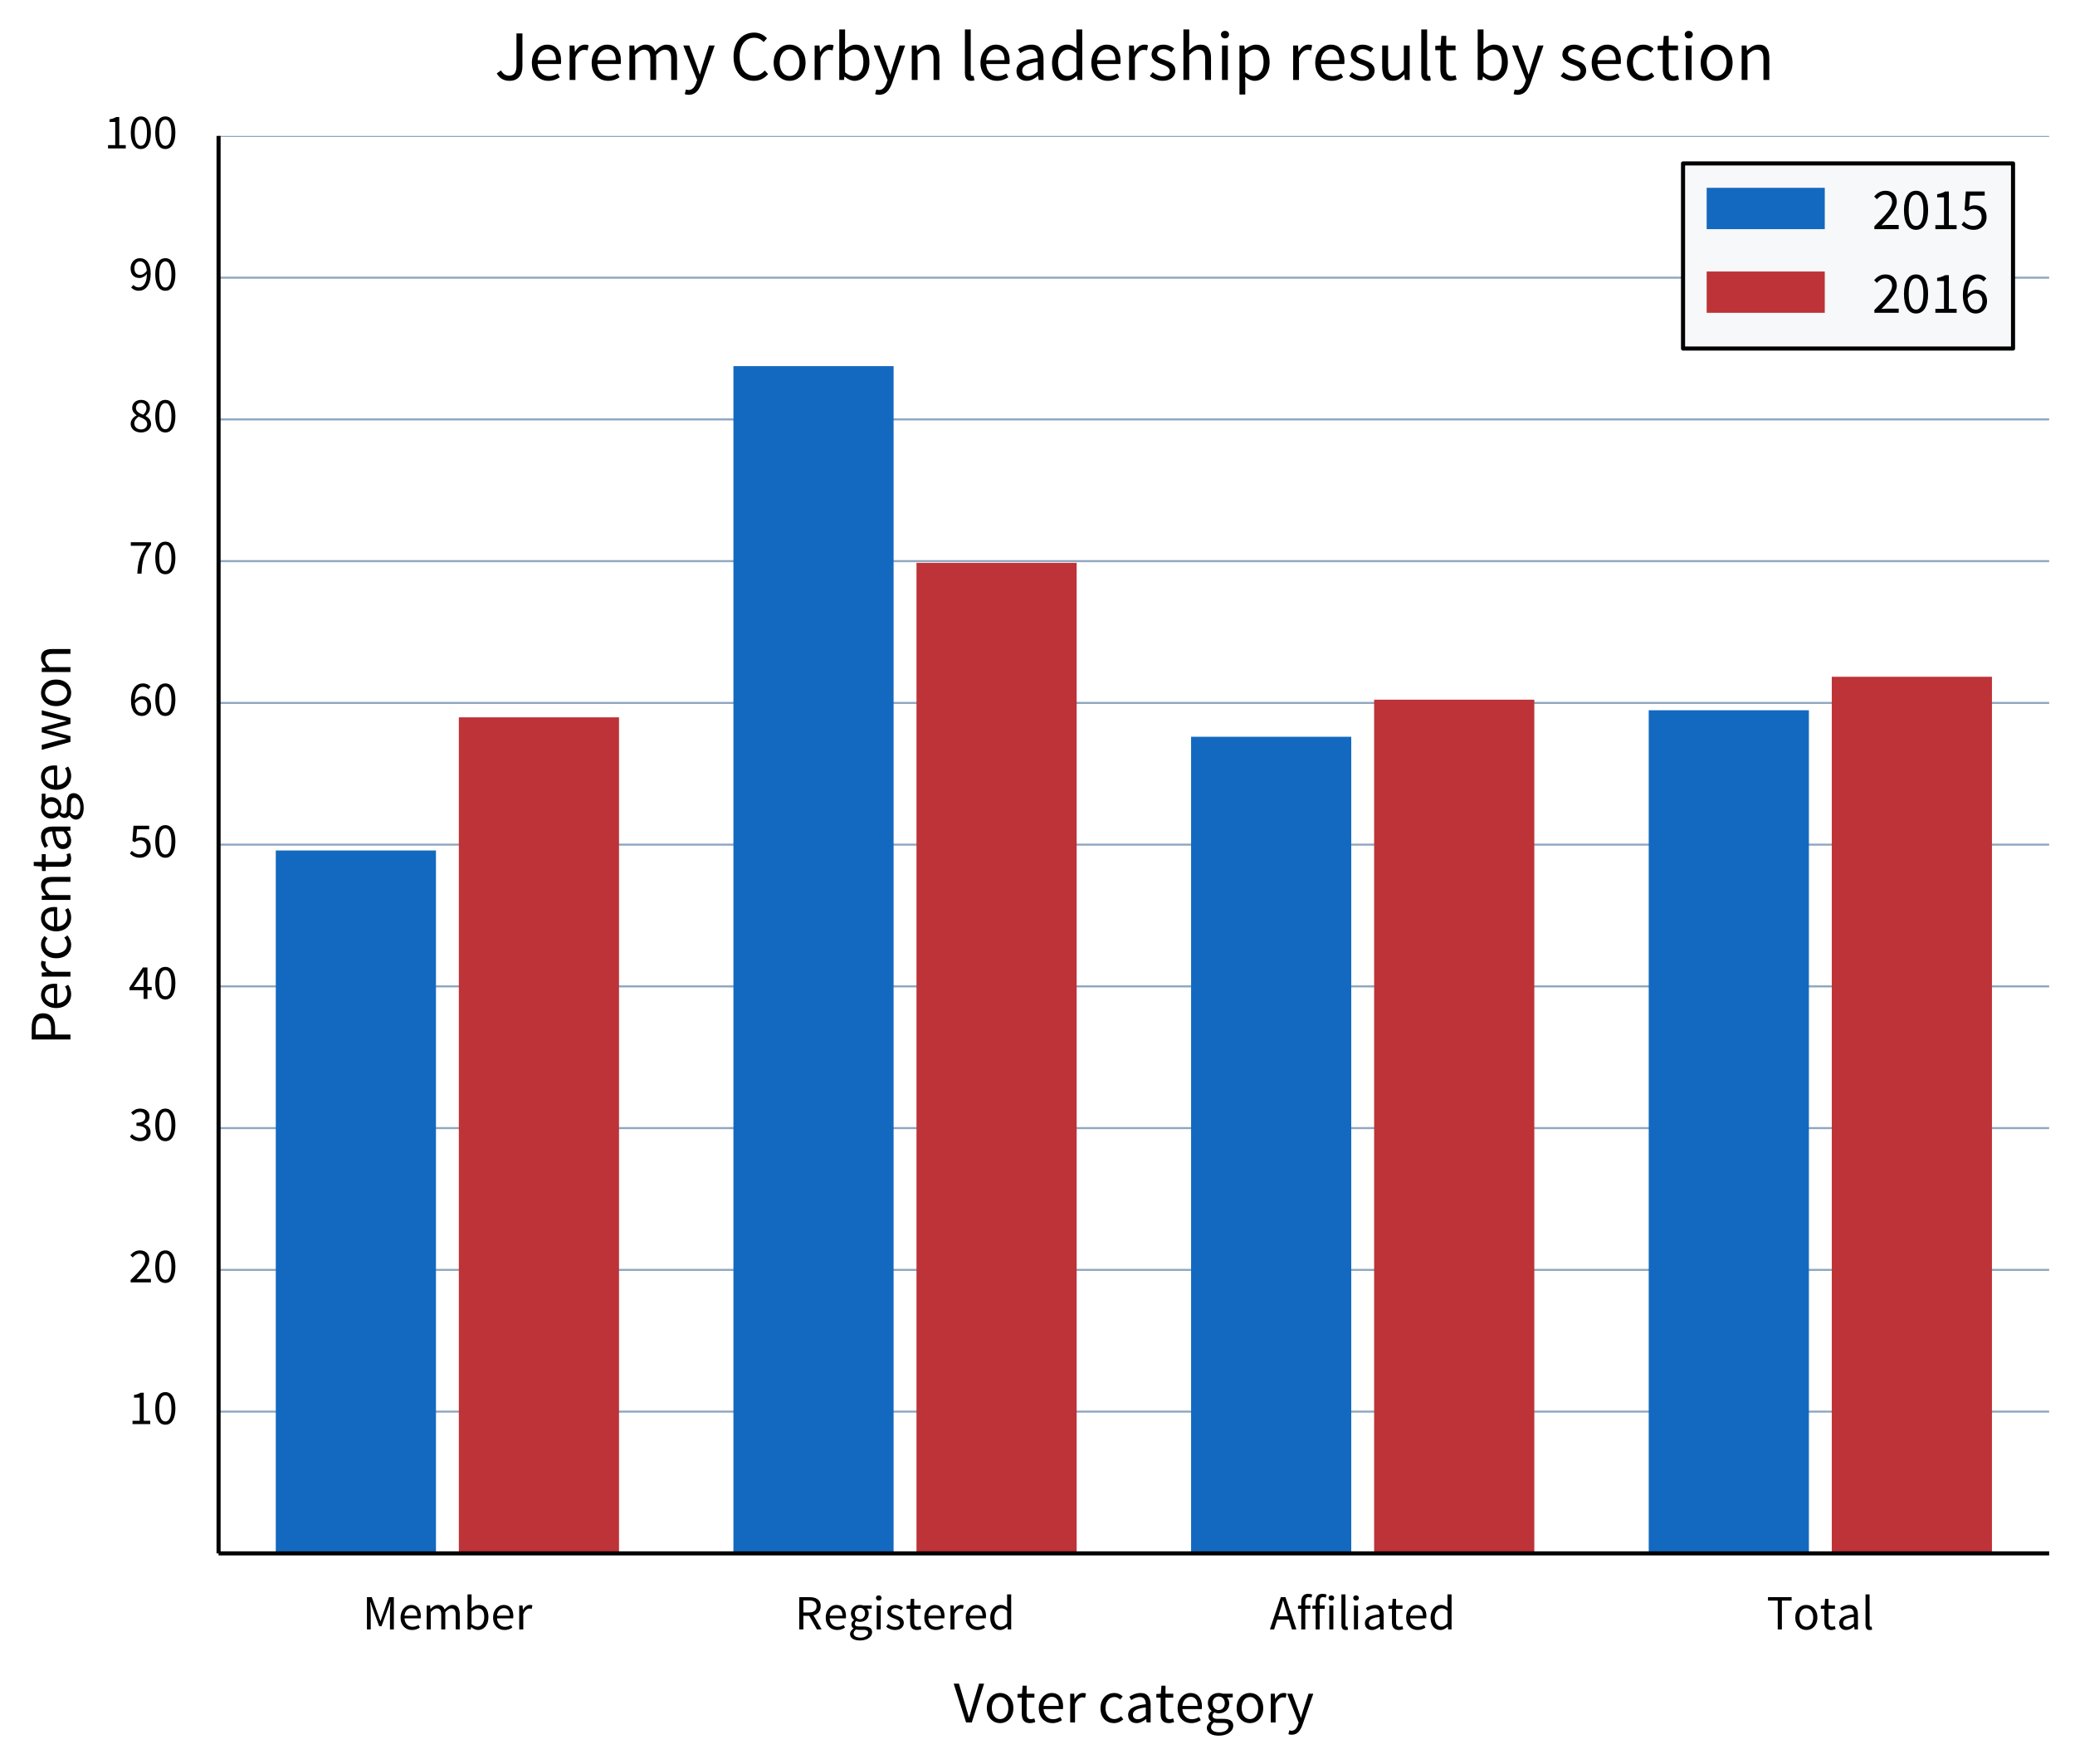 <svg height="430pt" viewBox="0 0 506 430" width="506pt" xmlns="http://www.w3.org/2000/svg" xmlns:xlink="http://www.w3.org/1999/xlink"><defs><style>*{stroke-linecap:butt;stroke-linejoin:round;stroke-miterlimit:100000}</style></defs><g id="figure_1"><path d="M0 430.38h506.9V0H0v430.38z" fill="none" id="patch_1"/><g id="axes_1"><path d="M53.3 378.74h446.4V33.14H53.3v345.6z" fill="none" id="patch_2"/><g id="matplotlib.axis_1"><g id="xtick_1"><g id="line2d_1"><defs><path d="M0 0v-6" id="mf11403d07c"/></defs><use x="109.1" xlink:href="#mf11403d07c" y="378.74"/></g><g id="line2d_2"><defs><path d="M0 0v6" id="mf6b8bf44a7"/></defs><use x="109.1" xlink:href="#mf6b8bf44a7" y="33.14"/></g><g id="text_1"><defs><path d="M8.2 0h8.2v35.2c4.5 5 8.6 7.5 12.2 7.5 6.2 0 9.1-3.9 9.1-13V0h8.2v35.2c4.5 5 8.4 7.5 12.2 7.5 6.1 0 9-3.9 9-13V0h8.2v30.8c0 12.4-4.8 19-14.8 19-5.9 0-10.9-3.8-16-9.3-2 5.8-6 9.3-13.4 9.3-5.8 0-10.9-3.6-15.1-8.2h-.3l-.7 7H8.2z" id="SourceSansPro-Regular-6d"/><path d="M8.2 0h8.2v31.2c3.3 8.2 8.2 11.2 12.3 11.2 2 0 3.1-.3 4.7-.8l1.6 7.2a12 12 0 0 1-5.2 1c-5.5 0-10.5-3.9-13.8-10h-.3l-.7 8.8H8.2z" id="SourceSansPro-Regular-72"/><path d="M8.2 0h6.6l.7 4.8h.3c4.3-3.8 9.4-6 13.9-6 11.1 0 21 9.7 21 26.3 0 15-6.7 24.7-19.3 24.7-5.4 0-10.8-2.9-15.2-6.8l.2 8.8v19.4H8.2zm8.2 10.8v25.5c4.6 4.3 8.9 6.6 13 6.6 9.2 0 12.8-7.2 12.8-17.9 0-12-5.9-19.3-13.9-19.3-3.2 0-7.6 1.4-11.9 5.1" id="SourceSansPro-Regular-62"/><path d="M4.6 24.2C4.6 8.3 14.9-1.2 27.9-1.2c6.6 0 11.8 2.3 16 5L41 9.2c-3.6-2.3-7.5-3.8-12.1-3.8-9.3 0-15.6 6.6-16.2 17.1h32.8c.2 1.2.3 2.8.3 4.5 0 13.9-7 22.8-19.4 22.8-11.1 0-21.8-9.7-21.8-25.6m8 3.7c1 9.8 7.2 15.4 14 15.4 7.6 0 12-5.5 12-15.4z" id="SourceSansPro-Regular-65"/><path d="M9 0h7.7v36.1c0 5.8-.7 13.6-1.1 19.4h.4l5.2-14.6L33.9 6.6h4.7l12.6 34.3 5.3 14.6h.4c-.5-5.8-1.1-13.6-1.1-19.4V0h7.9v65.6h-9.8L41.3 30.4 36.7 17h-.4l-4.8 13.4-12.7 35.2H9z" id="SourceSansPro-Regular-4d"/></defs><g transform="matrix(.12 0 0 -.12 88.4 397.29)"><use xlink:href="#SourceSansPro-Regular-4d"/><use x="72.7" xlink:href="#SourceSansPro-Regular-65"/><use x="122.3" xlink:href="#SourceSansPro-Regular-6d"/><use x="205.2" xlink:href="#SourceSansPro-Regular-62"/><use x="260.7" xlink:href="#SourceSansPro-Regular-65"/><use x="310.3" xlink:href="#SourceSansPro-Regular-72"/></g></g></g><g id="xtick_2"><use x="220.7" xlink:href="#mf11403d07c" y="378.74" id="line2d_3"/><use x="220.7" xlink:href="#mf6b8bf44a7" y="33.14" id="line2d_4"/><g id="text_2"><defs><path d="M11.7-8.2c0 2.8 1.5 5.7 5 8.2 2.1-.6 4.4-.8 6.3-.8h8.4c6.3 0 9.8-1.5 9.8-6 0-5.1-6.1-9.9-15.4-9.9-8.8 0-14.1 3.3-14.1 8.5M4.5-9.3c0-8.4 8.2-13.1 20.1-13.1 15.1 0 24.6 7.8 24.6 16.8 0 8.1-5.7 11.6-17 11.6h-9.4c-6.6 0-8.6 2.2-8.6 5.3 0 2.7 1.4 4.3 3.1 5.8 2.2-1.1 4.9-1.7 7.3-1.7 9.9 0 17.8 6.5 17.8 16.9 0 4.1-1.7 7.8-4 10h10v6.3H31.5c-1.8.7-4.2 1.2-6.9 1.2-9.9 0-18.3-6.7-18.3-17.3 0-5.8 3.1-10.5 6.3-13.1V19c-2.5-1.7-5.3-4.9-5.3-9a9 9 0 0 1 4.3-7.9v-.4c-4.4-3-7.1-6.9-7.1-11m20.1 30.2c-5.6 0-10.3 4.5-10.3 11.6s4.6 11.3 10.3 11.3c5.7 0 10.3-4.2 10.3-11.3 0-7.1-4.7-11.6-10.3-11.6" id="SourceSansPro-Regular-67"/><path d="M2.8 5.5C7.4 1.7 14-1.2 20.9-1.2c11.5 0 17.8 6.6 17.8 14.5 0 9.2-7.8 12.1-14.8 14.7-5.5 2.1-10.8 3.8-10.8 8.4 0 3.7 2.8 7 8.9 7 4.3 0 7.8-1.8 11.1-4.3l3.9 5.2c-3.7 3-9 5.5-15.1 5.5-10.5 0-16.7-6-16.7-13.8 0-8.2 7.6-11.5 14.5-14 5.3-2 11.1-4.2 11.1-9.2 0-4.2-3.2-7.6-9.6-7.6-5.8 0-10.1 2.4-14.3 5.8z" id="SourceSansPro-Regular-73"/><path d="M9.6 15c0-9.6 3.5-16.2 13.9-16.2 3 0 6.3.9 9 1.8l-1.6 6.2c-1.6-.6-3.8-1.3-5.5-1.3-5.6 0-7.5 3.4-7.5 9.4v27H31v6.7H17.9v13.6H11l-1-13.6-7.6-.5v-6.2h7.2z" id="SourceSansPro-Regular-74"/><path d="M12.4 58.6c3.2 0 5.7 2.2 5.7 5.3 0 3.2-2.5 5.3-5.7 5.3s-5.7-2.1-5.7-5.3c0-3.1 2.5-5.3 5.7-5.3M8.2 0h8.2v48.6H8.2z" id="SourceSansPro-Regular-69"/><path d="M17.3 58.9h11c10.2 0 15.9-3.1 15.9-11.7 0-8.5-5.7-12.7-15.9-12.7h-11zM54.4 0L37.8 28.6c8.9 2.2 14.7 8.4 14.7 18.6 0 13.6-9.6 18.4-23 18.4H9V0h8.3v27.7h11.9L45 0z" id="SourceSansPro-Regular-52"/><path d="M4.7 24.2C4.7 8 12.6-1.2 24.8-1.2c5.7 0 10.9 3.2 14.7 6.9h.3l.7-5.7h6.8v71.2H39V52.5l.4-8.3c-4.3 3.5-8 5.6-13.6 5.6-11.1 0-21.1-9.8-21.1-25.6m8.5.1c0 11.1 6.2 18.6 14 18.6 4 0 7.7-1.4 11.8-5.1V12.4c-4-4.5-7.9-6.7-12.4-6.7-8.5 0-13.4 7-13.4 18.6" id="SourceSansPro-Regular-64"/></defs><g transform="matrix(.12 0 0 -.12 193.83 397.29)"><use xlink:href="#SourceSansPro-Regular-52"/><use x="58.1" xlink:href="#SourceSansPro-Regular-65"/><use x="107.7" xlink:href="#SourceSansPro-Regular-67"/><use x="158.1" xlink:href="#SourceSansPro-Regular-69"/><use x="182.7" xlink:href="#SourceSansPro-Regular-73"/><use x="224.6" xlink:href="#SourceSansPro-Regular-74"/><use x="258.4" xlink:href="#SourceSansPro-Regular-65"/><use x="308" xlink:href="#SourceSansPro-Regular-72"/><use x="342.7" xlink:href="#SourceSansPro-Regular-65"/><use x="392.3" xlink:href="#SourceSansPro-Regular-64"/></g></g></g><g id="xtick_3"><use x="332.3" xlink:href="#mf11403d07c" y="378.74" id="line2d_5"/><use x="332.3" xlink:href="#mf6b8bf44a7" y="33.14" id="line2d_6"/><g id="text_3"><defs><path d="M5.8 12.6c0-8.7 6.1-13.8 14.3-13.8 6 0 11.4 3.2 16.1 7h.2l.7-5.8h6.8v29.8c0 12.1-5 20-16.9 20-7.8 0-14.6-3.4-19.1-6.3l3.3-5.7C15 40.4 20 43 25.7 43c7.9 0 10-6 10-12.2C15 28.5 5.8 23.2 5.8 12.6m8.1.6c0 6.2 5.5 10.2 21.8 12.2V11.9C31 7.7 27.1 5.4 22.4 5.4c-4.8 0-8.5 2.3-8.5 7.8" id="SourceSansPro-Regular-61"/><path d="M8.2 9.8c0-7.1 2.5-11 8.7-11 2.2 0 3.6.3 4.7.8l-1.1 6.2c-.9-.2-1.3-.2-1.8-.2-1.2 0-2.3 1-2.3 3.6v62H8.2z" id="SourceSansPro-Regular-6c"/><path d="M31.9 70.8c-2.2.9-5.1 1.6-8.1 1.6-9.7 0-14.2-6.2-14.2-16.1v-7.7L3 48.1v-6.2h6.6V0h8.2v41.9h10.3v6.7H17.8v7.7c0 6.2 2.2 9.4 6.8 9.4 1.8 0 3.7-.4 5.5-1.2z" id="SourceSansPro-Regular-66"/><path d="M17.2 26.7l3.1 10c2.4 7.3 4.5 14.5 6.5 22.1h.4c2.1-7.6 4.2-14.8 6.6-22.1l3.1-10zM45.2 0h8.9L31.9 65.6h-9.4L.3 0h8.5l6.3 20H39z" id="SourceSansPro-Regular-41"/></defs><g transform="matrix(.12 0 0 -.12 309.64 397.29)"><use xlink:href="#SourceSansPro-Regular-41"/><use x="54.4" xlink:href="#SourceSansPro-Regular-66"/><use x="83.6" xlink:href="#SourceSansPro-Regular-66"/><use x="112.8" xlink:href="#SourceSansPro-Regular-69"/><use x="137.4" xlink:href="#SourceSansPro-Regular-6c"/><use x="162.9" xlink:href="#SourceSansPro-Regular-69"/><use x="187.5" xlink:href="#SourceSansPro-Regular-61"/><use x="238.7" xlink:href="#SourceSansPro-Regular-74"/><use x="272.5" xlink:href="#SourceSansPro-Regular-65"/><use x="322.1" xlink:href="#SourceSansPro-Regular-64"/></g></g></g><g id="xtick_4"><use x="443.9" xlink:href="#mf11403d07c" y="378.74" id="line2d_7"/><use x="443.9" xlink:href="#mf6b8bf44a7" y="33.14" id="line2d_8"/><g id="text_4"><defs><path d="M22.6 0H31v58.6h19.8v7h-48v-7h19.8z" id="SourceSansPro-Regular-54"/><path d="M4.6 24.2C4.6 8.1 15.2-1.2 27.1-1.2s22.5 9.3 22.5 25.4c0 16.3-10.6 25.6-22.5 25.6S4.6 40.5 4.6 24.2m8.5 0c0 11.2 5.7 18.8 14 18.8 8.4 0 14-7.6 14-18.8 0-11.1-5.6-18.6-14-18.6-8.3 0-14 7.5-14 18.6" id="SourceSansPro-Regular-6f"/></defs><g transform="matrix(.12 0 0 -.12 430.8 397.29)"><use xlink:href="#SourceSansPro-Regular-54"/><use x="53.6" xlink:href="#SourceSansPro-Regular-6f"/><use x="107.8" xlink:href="#SourceSansPro-Regular-74"/><use x="141.6" xlink:href="#SourceSansPro-Regular-61"/><use x="192.8" xlink:href="#SourceSansPro-Regular-6c"/></g></g></g><g id="text_5"><defs><path d="M4.9-13.4l-1.6-6.5c1.6-.6 3.5-1 5.7-1 9.8 0 14.8 7.3 18.2 16.9l18.3 52.6h-8l-8.7-26.9c-1.3-4.3-2.7-9.3-4.1-13.7h-.4c-1.5 4.5-3.2 9.5-4.7 13.7L9.7 48.6H1.2L20.7-.1l-1.1-3.6c-2-6-5.5-10.4-11-10.4-1.2 0-2.7.4-3.7.7" id="SourceSansPro-Regular-79"/><path d="M21 0h9.7l20.8 65.6H43L32.5 30.2c-2.3-7.8-3.9-14-6.3-21.7h-.4c-2.5 7.7-4 13.9-6.4 21.7L8.9 65.6H0z" id="SourceSansPro-Regular-56"/><path d="M4.6 24.2c0-16.1 9.9-25.4 22.8-25.4 5.8 0 11.4 2.4 15.8 6.3l-3.7 5.4c-2.9-2.6-6.8-4.9-11.4-4.9-8.9 0-15 7.5-15 18.6 0 11.2 6.4 18.8 15.2 18.8 3.9 0 6.9-1.8 9.8-4.3l4.1 5.3c-3.3 3.1-7.8 5.8-14.2 5.8-12.5 0-23.4-9.3-23.4-25.6" id="SourceSansPro-Regular-63"/></defs><g transform="matrix(.144 0 0 -.144 232.56 419.96)"><use xlink:href="#SourceSansPro-Regular-56"/><use x="51.5" xlink:href="#SourceSansPro-Regular-6f"/><use x="105.7" xlink:href="#SourceSansPro-Regular-74"/><use x="139.5" xlink:href="#SourceSansPro-Regular-65"/><use x="189.1" xlink:href="#SourceSansPro-Regular-72"/><use x="223.8" xlink:href="#SourceSansPro-Regular-20"/><use x="244" xlink:href="#SourceSansPro-Regular-63"/><use x="289.6" xlink:href="#SourceSansPro-Regular-61"/><use x="340.8" xlink:href="#SourceSansPro-Regular-74"/><use x="374.6" xlink:href="#SourceSansPro-Regular-65"/><use x="424.2" xlink:href="#SourceSansPro-Regular-67"/><use x="474.6" xlink:href="#SourceSansPro-Regular-6f"/><use x="528.8" xlink:href="#SourceSansPro-Regular-72"/><use x="563.5" xlink:href="#SourceSansPro-Regular-79"/></g></g></g><g id="matplotlib.axis_2"><g id="ytick_1"><path clip-path="url(#pa495930c66)" d="M53.3 344.18h446.4" fill="none" stroke="#8fa7bf" stroke-linecap="square" stroke-width=".5" id="line2d_9"/><g id="line2d_10"><defs><path d="M0 0h6" id="m0563d4a749"/></defs><use x="53.3" xlink:href="#m0563d4a749" y="344.18"/></g><g id="line2d_11"><defs><path d="M0 0h-6" id="m5e7bb69287"/></defs><use x="499.7" xlink:href="#m5e7bb69287" y="344.18"/></g><g id="text_6"><defs><path d="M24.9-1.2c12.7 0 20.4 11.9 20.4 33.3S37.6 65 24.9 65C12.1 65 4.4 53.5 4.4 32.1S12.1-1.2 24.9-1.2m0 6.6c-7.5 0-12.5 8-12.5 26.7s5 26.3 12.5 26.3c7.4 0 12.4-7.6 12.4-26.3 0-18.7-5-26.7-12.4-26.7" id="SourceSansPro-Regular-30"/><path d="M7.9 0h36v6.8H30.7v57h-6.3c-3.5-2.1-7.7-3.7-13.5-4.7v-5.3h11.6v-47H7.9z" id="SourceSansPro-Regular-31"/></defs><g transform="matrix(.12 0 0 -.12 31.37 347.23)"><use xlink:href="#SourceSansPro-Regular-31"/><use x="49.7" xlink:href="#SourceSansPro-Regular-30"/></g></g></g><g id="ytick_2"><path clip-path="url(#pa495930c66)" d="M53.3 309.62h446.4" fill="none" stroke="#8fa7bf" stroke-linecap="square" stroke-width=".5" id="line2d_12"/><use x="53.3" xlink:href="#m0563d4a749" y="309.62" id="line2d_13"/><use x="499.7" xlink:href="#m5e7bb69287" y="309.62" id="line2d_14"/><g id="text_7"><defs><path d="M4 0h41.2v7.1H26.7c-3.3 0-7.2-.3-10.7-.6 15.1 15.8 26 27.7 26 39.7C42 57.5 34.7 65 22.9 65c-8.3 0-14-3.9-19.3-9.7l4.7-4.7c3.7 4.3 8.3 7.7 13.6 7.7C30 58.3 34 53.1 34 45.8 34 35.5 23.2 24 4 4.9z" id="SourceSansPro-Regular-32"/></defs><g transform="matrix(.12 0 0 -.12 31.37 312.67)"><use xlink:href="#SourceSansPro-Regular-32"/><use x="49.7" xlink:href="#SourceSansPro-Regular-30"/></g></g></g><g id="ytick_3"><path clip-path="url(#pa495930c66)" d="M53.3 275.06h446.4" fill="none" stroke="#8fa7bf" stroke-linecap="square" stroke-width=".5" id="line2d_15"/><use x="53.3" xlink:href="#m0563d4a749" y="275.06" id="line2d_16"/><use x="499.7" xlink:href="#m5e7bb69287" y="275.06" id="line2d_17"/><g id="text_8"><defs><path d="M2.6 7.8c4.3-4.7 10.8-9 21-9 11.7 0 21 6.9 21 18.2 0 8.8-6.1 14.4-13.8 16.2v.4c6.9 2.6 11.6 7.5 11.6 15.2 0 10.3-8 16.2-19.1 16.2-7.5 0-13.4-3.4-18.3-8l4.4-5.2c3.8 3.8 8.3 6.5 13.6 6.5 6.8 0 11-3.9 11-10.1 0-6.7-4.5-11.9-18.1-11.9V30c15.2 0 20.4-5.1 20.4-12.7 0-7.1-5.5-11.7-13.2-11.7-7.5 0-12.5 3.6-16.3 7.6z" id="SourceSansPro-Regular-33"/></defs><g transform="matrix(.12 0 0 -.12 31.37 278.1)"><use xlink:href="#SourceSansPro-Regular-33"/><use x="49.7" xlink:href="#SourceSansPro-Regular-30"/></g></g></g><g id="ytick_4"><path clip-path="url(#pa495930c66)" d="M53.3 240.5h446.4" fill="none" stroke="#8fa7bf" stroke-linecap="square" stroke-width=".5" id="line2d_18"/><use x="53.3" xlink:href="#m0563d4a749" y="240.5" id="line2d_19"/><use x="499.7" xlink:href="#m5e7bb69287" y="240.5" id="line2d_20"/><g id="text_9"><defs><path d="M10.4 24.2L25.3 46c1.8 3.1 3.6 5.9 5.2 9h.4c-.2-3.4-.5-8.9-.5-12.3V24.2zm36.5 0h-8.7v39.6H29L1.7 23v-5.4h28.7V0h7.8v17.6h8.7z" id="SourceSansPro-Regular-34"/></defs><g transform="matrix(.12 0 0 -.12 31.37 243.55)"><use xlink:href="#SourceSansPro-Regular-34"/><use x="49.7" xlink:href="#SourceSansPro-Regular-30"/></g></g></g><g id="ytick_5"><path clip-path="url(#pa495930c66)" d="M53.3 205.94h446.4" fill="none" stroke="#8fa7bf" stroke-linecap="square" stroke-width=".5" id="line2d_21"/><use x="53.3" xlink:href="#m0563d4a749" y="205.94" id="line2d_22"/><use x="499.7" xlink:href="#m5e7bb69287" y="205.94" id="line2d_23"/><g id="text_10"><defs><path d="M2.5 7.5c4.4-4.4 10.7-8.7 20.9-8.7 11.1 0 21.5 7.8 21.5 21.6s-8.9 20-19.8 20c-3.9 0-6.8-1-9.8-2.6L17 56.7h24.7v7.1H9.8L7.7 33.1l4.4-2.8c3.8 2.5 6.5 3.9 10.9 3.9 8.2 0 13.6-5.2 13.6-14 0-8.9-6.2-14.6-14-14.6-7.5 0-12.3 3.5-16.1 7.3z" id="SourceSansPro-Regular-35"/></defs><g transform="matrix(.12 0 0 -.12 31.37 208.99)"><use xlink:href="#SourceSansPro-Regular-35"/><use x="49.7" xlink:href="#SourceSansPro-Regular-30"/></g></g></g><g id="ytick_6"><path clip-path="url(#pa495930c66)" d="M53.3 171.38h446.4" fill="none" stroke="#8fa7bf" stroke-linecap="square" stroke-width=".5" id="line2d_24"/><use x="53.3" xlink:href="#m0563d4a749" y="171.38" id="line2d_25"/><use x="499.7" xlink:href="#m5e7bb69287" y="171.38" id="line2d_26"/><g id="text_11"><defs><path d="M26.8 5.3c-8.1 0-13 6.7-14 19.1 4.3 6 9.3 8.4 13.3 8.4 7.9 0 11.8-5.2 11.8-13.5 0-8.4-4.8-14-11.1-14m17.7 52.9C40.9 62.1 36 65 29.1 65 16.4 65 4.8 55.1 4.8 29.5c0-20.5 9.5-30.7 22-30.7 10.3 0 18.9 8.3 18.9 20.5 0 13.1-7.2 19.7-18.2 19.7-5.2 0-10.9-3.1-14.9-8 .4 20.2 7.9 27.1 16.8 27.1 4 0 7.9-1.9 10.5-5z" id="SourceSansPro-Regular-36"/></defs><g transform="matrix(.12 0 0 -.12 31.37 174.43)"><use xlink:href="#SourceSansPro-Regular-36"/><use x="49.7" xlink:href="#SourceSansPro-Regular-30"/></g></g></g><g id="ytick_7"><path clip-path="url(#pa495930c66)" d="M53.3 136.82h446.4" fill="none" stroke="#8fa7bf" stroke-linecap="square" stroke-width=".5" id="line2d_27"/><use x="53.3" xlink:href="#m0563d4a749" y="136.82" id="line2d_28"/><use x="499.7" xlink:href="#m5e7bb69287" y="136.82" id="line2d_29"/><g id="text_12"><defs><path d="M17.7 0h8.5c1.1 24.9 4.2 39.4 19.3 58.7v5.1H4.4v-7.1h31.8C23.6 39.2 18.8 24 17.7 0" id="SourceSansPro-Regular-37"/></defs><g transform="matrix(.12 0 0 -.12 31.37 139.87)"><use xlink:href="#SourceSansPro-Regular-37"/><use x="49.7" xlink:href="#SourceSansPro-Regular-30"/></g></g></g><g id="ytick_8"><path clip-path="url(#pa495930c66)" d="M53.3 102.26h446.4" fill="none" stroke="#8fa7bf" stroke-linecap="square" stroke-width=".5" id="line2d_30"/><use x="53.3" xlink:href="#m0563d4a749" y="102.26" id="line2d_31"/><use x="499.7" xlink:href="#m5e7bb69287" y="102.26" id="line2d_32"/><g id="text_13"><defs><path d="M11.5 17.1c0 5.8 3.8 10.5 8.9 13.9 9.2-3.7 17.3-6.7 17.3-14.9 0-6.6-5.1-11.2-12.5-11.2-7.8 0-13.7 5.1-13.7 12.2m18 17.7c-7.7 3-14.7 6.2-14.7 13.8 0 6.2 4.4 10.3 10.3 10.3 7 0 11.1-5 11.1-11.3 0-4.7-2.4-9-6.7-12.8M4.1 16.3C4.1 6.2 13-1.2 25-1.2c12.4 0 20.6 7.5 20.6 17 0 8.6-5.4 13.1-11.1 16.4v.4c3.9 3 8.8 8.7 8.8 15.4 0 9.9-6.9 17-18 17C15 65 7.2 58.4 7.2 48.6c0-6.7 4.2-11.4 8.9-14.7v-.4c-6-3.2-12-8.9-12-17.2" id="SourceSansPro-Regular-38"/></defs><g transform="matrix(.12 0 0 -.12 31.37 105.3)"><use xlink:href="#SourceSansPro-Regular-38"/><use x="49.7" xlink:href="#SourceSansPro-Regular-30"/></g></g></g><g id="ytick_9"><path clip-path="url(#pa495930c66)" d="M53.3 67.7h446.4" fill="none" stroke="#8fa7bf" stroke-linecap="square" stroke-width=".5" id="line2d_33"/><use x="53.3" xlink:href="#m0563d4a749" y="67.7" id="line2d_34"/><use x="499.7" xlink:href="#m5e7bb69287" y="67.7" id="line2d_35"/><g id="text_14"><defs><path d="M23.5 31c-7.9 0-11.8 5.2-11.8 13.5 0 8.4 4.9 14 11.1 14 8.1 0 13-6.6 14.1-19-4.3-6.1-9.3-8.5-13.4-8.5M5.1 5.5c3.5-3.8 8.6-6.7 15.4-6.7 12.7 0 24.3 9.9 24.3 35.5 0 20.5-9.4 30.7-22 30.7C12.6 65 4 56.7 4 44.5c0-13.1 7.1-19.7 18.1-19.7 5.3 0 11 3.1 15 8.2-.3-20.4-7.9-27.4-16.9-27.4-4 0-7.9 2-10.5 5.1z" id="SourceSansPro-Regular-39"/></defs><g transform="matrix(.12 0 0 -.12 31.37 70.75)"><use xlink:href="#SourceSansPro-Regular-39"/><use x="49.7" xlink:href="#SourceSansPro-Regular-30"/></g></g></g><g id="ytick_10"><path clip-path="url(#pa495930c66)" d="M53.3 33.14h446.4" fill="none" stroke="#8fa7bf" stroke-linecap="square" stroke-width=".5" id="line2d_36"/><use x="53.3" xlink:href="#m0563d4a749" y="33.14" id="line2d_37"/><use x="499.7" xlink:href="#m5e7bb69287" y="33.14" id="line2d_38"/><g transform="matrix(.12 0 0 -.12 25.4 36.19)" id="text_15"><use xlink:href="#SourceSansPro-Regular-31"/><use x="49.7" xlink:href="#SourceSansPro-Regular-30"/><use x="99.4" xlink:href="#SourceSansPro-Regular-30"/></g></g><g id="text_16"><defs><path d="M8.2 0h8.2v35.2c4.9 4.9 8.3 7.5 13.3 7.5 6.4 0 9.2-3.9 9.2-13V0h8.2v30.8c0 12.4-4.6 19-14.8 19-6.7 0-11.7-3.6-16.3-8.2h-.3l-.7 7H8.2z" id="SourceSansPro-Regular-6e"/><path d="M9 0h8.3v26h11.8c14.4 0 24.2 6.5 24.2 20.3 0 14.4-9.7 19.3-24.2 19.3H9zm8.3 32.8v26.1h10.8c11.3 0 16.9-3.1 16.9-12.6 0-9.3-5.5-13.5-16.9-13.5z" id="SourceSansPro-Regular-50"/><path d="M15.9 0h9.6l6.8 26c1.3 4.6 2.3 9.2 3.4 14.1h.4c1.2-4.9 2.1-9.4 3.3-14l7-26.1h10l13 48.6h-7.8l-7.1-28.1c-1-4.6-1.9-9-3-13.5h-.4c-1.1 4.5-2.2 8.9-3.4 13.5l-7.6 28.1h-8l-7.5-28.1c-1.2-4.5-2.2-9-3.3-13.5h-.4c-.9 4.5-1.8 8.9-2.9 13.5l-7.2 28.1H2.4z" id="SourceSansPro-Regular-77"/></defs><g transform="matrix(0 -.144 -.144 0 17.18 254.74)"><use xlink:href="#SourceSansPro-Regular-50"/><use x="57.6" xlink:href="#SourceSansPro-Regular-65"/><use x="107.2" xlink:href="#SourceSansPro-Regular-72"/><use x="141.9" xlink:href="#SourceSansPro-Regular-63"/><use x="187.5" xlink:href="#SourceSansPro-Regular-65"/><use x="237.1" xlink:href="#SourceSansPro-Regular-6e"/><use x="291.8" xlink:href="#SourceSansPro-Regular-74"/><use x="325.6" xlink:href="#SourceSansPro-Regular-61"/><use x="376.8" xlink:href="#SourceSansPro-Regular-67"/><use x="427.2" xlink:href="#SourceSansPro-Regular-65"/><use x="476.8" xlink:href="#SourceSansPro-Regular-20"/><use x="497" xlink:href="#SourceSansPro-Regular-77"/><use x="568.8" xlink:href="#SourceSansPro-Regular-6f"/><use x="623" xlink:href="#SourceSansPro-Regular-6e"/></g></g></g><path clip-path="url(#pa495930c66)" d="M67.25 378.74h39.06V207.36H67.25z" fill="#1369bf" id="patch_3"/><path clip-path="url(#pa495930c66)" d="M178.85 378.74h39.06V89.27h-39.06z" fill="#1369bf" id="patch_4"/><path clip-path="url(#pa495930c66)" d="M290.45 378.74h39.06v-199.1h-39.06z" fill="#1369bf" id="patch_5"/><path clip-path="url(#pa495930c66)" d="M402.05 378.74h39.06V173.17h-39.06z" fill="#1369bf" id="patch_6"/><path clip-path="url(#pa495930c66)" d="M111.89 378.74h39.06V174.9h-39.06z" fill="#bd3338" id="patch_7"/><path clip-path="url(#pa495930c66)" d="M223.49 378.74h39.06v-241.5h-39.06z" fill="#bd3338" id="patch_8"/><path clip-path="url(#pa495930c66)" d="M335.09 378.74h39.06V170.6h-39.06z" fill="#bd3338" id="patch_9"/><path clip-path="url(#pa495930c66)" d="M446.69 378.74h39.06V165.01h-39.06z" fill="#bd3338" id="patch_10"/><path d="M53.3 378.74V33.14" fill="none" stroke="#000" stroke-linecap="square" id="patch_11"/><path d="M53.3 378.74h446.4" fill="none" stroke="#000" stroke-linecap="square" id="patch_12"/><g id="text_17"><defs><path d="M3.1 9.3C6.9 2.4 12.9-1.2 21.2-1.2 34-1.2 39.3 8 39.3 19.3v46.3h-8.4V20.1c0-10-3.5-14-10.5-14-4.7 0-8.4 2.2-11.3 7.4z" id="SourceSansPro-Regular-4a"/><path d="M5.2 32.8c0-21.4 12.2-34 28.7-34 8.4 0 14.8 3.5 20 9.5l-4.7 5.1C45 8.7 40.4 6.1 34.1 6.1 21.7 6.1 13.8 16.5 13.8 33c0 16.3 8.2 26.5 20.7 26.5 5.5 0 9.7-2.4 13.1-6.1l4.7 5.3c-3.8 4.3-10 8.1-17.9 8.1-16.8 0-29.2-12.9-29.2-34" id="SourceSansPro-Regular-43"/><path d="M8.2 0h8.2v35.2c4.9 4.9 8.3 7.5 13.3 7.5 6.4 0 9.2-3.9 9.2-13V0h8.2v30.8c0 12.4-4.6 19-14.8 19-6.7 0-11.6-3.6-16.2-8l.3 10v19.4H8.2z" id="SourceSansPro-Regular-68"/><path d="M16.2 4.4c4.5-3.5 9-5.6 13.5-5.6 11.1 0 21 9.7 21 26.2 0 15.1-6.7 24.8-19.2 24.8-5.7 0-11.1-3.1-15.5-6.8h-.3l-.7 5.6H8.2v-69.1h8.2v16.4zm.2 6.4v25.5c4.8 4.3 8.9 6.6 13 6.6 9.2 0 12.8-7.2 12.8-17.9 0-12-5.9-19.3-13.9-19.3-3.2 0-7.5 1.4-11.9 5.1" id="SourceSansPro-Regular-70"/><path d="M7.5 17.8c0-12.4 4.6-19 14.9-19 6.7 0 11.5 3.5 16 8.8h.3l.7-7.6h6.8v48.6H38V14.1c-4.6-5.7-8.1-8.2-13.1-8.2-6.4 0-9.1 3.9-9.1 13v29.7H7.5z" id="SourceSansPro-Regular-75"/></defs><g transform="matrix(.173 0 0 -.173 120.6 19.5)"><use xlink:href="#SourceSansPro-Regular-4a"/><use x="48" xlink:href="#SourceSansPro-Regular-65"/><use x="97.6" xlink:href="#SourceSansPro-Regular-72"/><use x="132.3" xlink:href="#SourceSansPro-Regular-65"/><use x="181.9" xlink:href="#SourceSansPro-Regular-6d"/><use x="264.8" xlink:href="#SourceSansPro-Regular-79"/><use x="311.5" xlink:href="#SourceSansPro-Regular-20"/><use x="331.7" xlink:href="#SourceSansPro-Regular-43"/><use x="388.8" xlink:href="#SourceSansPro-Regular-6f"/><use x="443" xlink:href="#SourceSansPro-Regular-72"/><use x="477.7" xlink:href="#SourceSansPro-Regular-62"/><use x="533.2" xlink:href="#SourceSansPro-Regular-79"/><use x="579.9" xlink:href="#SourceSansPro-Regular-6e"/><use x="634.6" xlink:href="#SourceSansPro-Regular-20"/><use x="654.8" xlink:href="#SourceSansPro-Regular-6c"/><use x="680.3" xlink:href="#SourceSansPro-Regular-65"/><use x="729.9" xlink:href="#SourceSansPro-Regular-61"/><use x="781.1" xlink:href="#SourceSansPro-Regular-64"/><use x="836.6" xlink:href="#SourceSansPro-Regular-65"/><use x="886.2" xlink:href="#SourceSansPro-Regular-72"/><use x="920.9" xlink:href="#SourceSansPro-Regular-73"/><use x="962.8" xlink:href="#SourceSansPro-Regular-68"/><use x="1017.2" xlink:href="#SourceSansPro-Regular-69"/><use x="1041.8" xlink:href="#SourceSansPro-Regular-70"/><use x="1097.3" xlink:href="#SourceSansPro-Regular-20"/><use x="1117.5" xlink:href="#SourceSansPro-Regular-72"/><use x="1152.2" xlink:href="#SourceSansPro-Regular-65"/><use x="1201.8" xlink:href="#SourceSansPro-Regular-73"/><use x="1243.7" xlink:href="#SourceSansPro-Regular-75"/><use x="1298.1" xlink:href="#SourceSansPro-Regular-6c"/><use x="1323.6" xlink:href="#SourceSansPro-Regular-74"/><use x="1357.4" xlink:href="#SourceSansPro-Regular-20"/><use x="1377.6" xlink:href="#SourceSansPro-Regular-62"/><use x="1433.1" xlink:href="#SourceSansPro-Regular-79"/><use x="1479.8" xlink:href="#SourceSansPro-Regular-20"/><use x="1500" xlink:href="#SourceSansPro-Regular-73"/><use x="1541.9" xlink:href="#SourceSansPro-Regular-65"/><use x="1591.5" xlink:href="#SourceSansPro-Regular-63"/><use x="1637.1" xlink:href="#SourceSansPro-Regular-74"/><use x="1670.9" xlink:href="#SourceSansPro-Regular-69"/><use x="1695.5" xlink:href="#SourceSansPro-Regular-6f"/><use x="1749.7" xlink:href="#SourceSansPro-Regular-6e"/></g></g><g id="legend_1"><path d="M410.42 84.98h80.47V39.85h-80.47z" fill="#f7f8f9" stroke="#000" id="patch_13"/><path d="M416.18 55.87h28.8V45.79h-28.8z" fill="#1369bf" id="patch_14"/><g transform="matrix(.144 0 0 -.144 456.5 55.87)" id="text_18"><use xlink:href="#SourceSansPro-Regular-32"/><use x="49.7" xlink:href="#SourceSansPro-Regular-30"/><use x="99.4" xlink:href="#SourceSansPro-Regular-31"/><use x="149.1" xlink:href="#SourceSansPro-Regular-35"/></g><path d="M416.18 76.27h28.8V66.2h-28.8z" fill="#bd3338" id="patch_15"/><g transform="matrix(.144 0 0 -.144 456.5 76.27)" id="text_19"><use xlink:href="#SourceSansPro-Regular-32"/><use x="49.7" xlink:href="#SourceSansPro-Regular-30"/><use x="99.4" xlink:href="#SourceSansPro-Regular-31"/><use x="149.1" xlink:href="#SourceSansPro-Regular-36"/></g></g></g></g><defs><clipPath id="pa495930c66"><path d="M53.3 33.14h446.4v345.6H53.3z"/></clipPath></defs></svg>